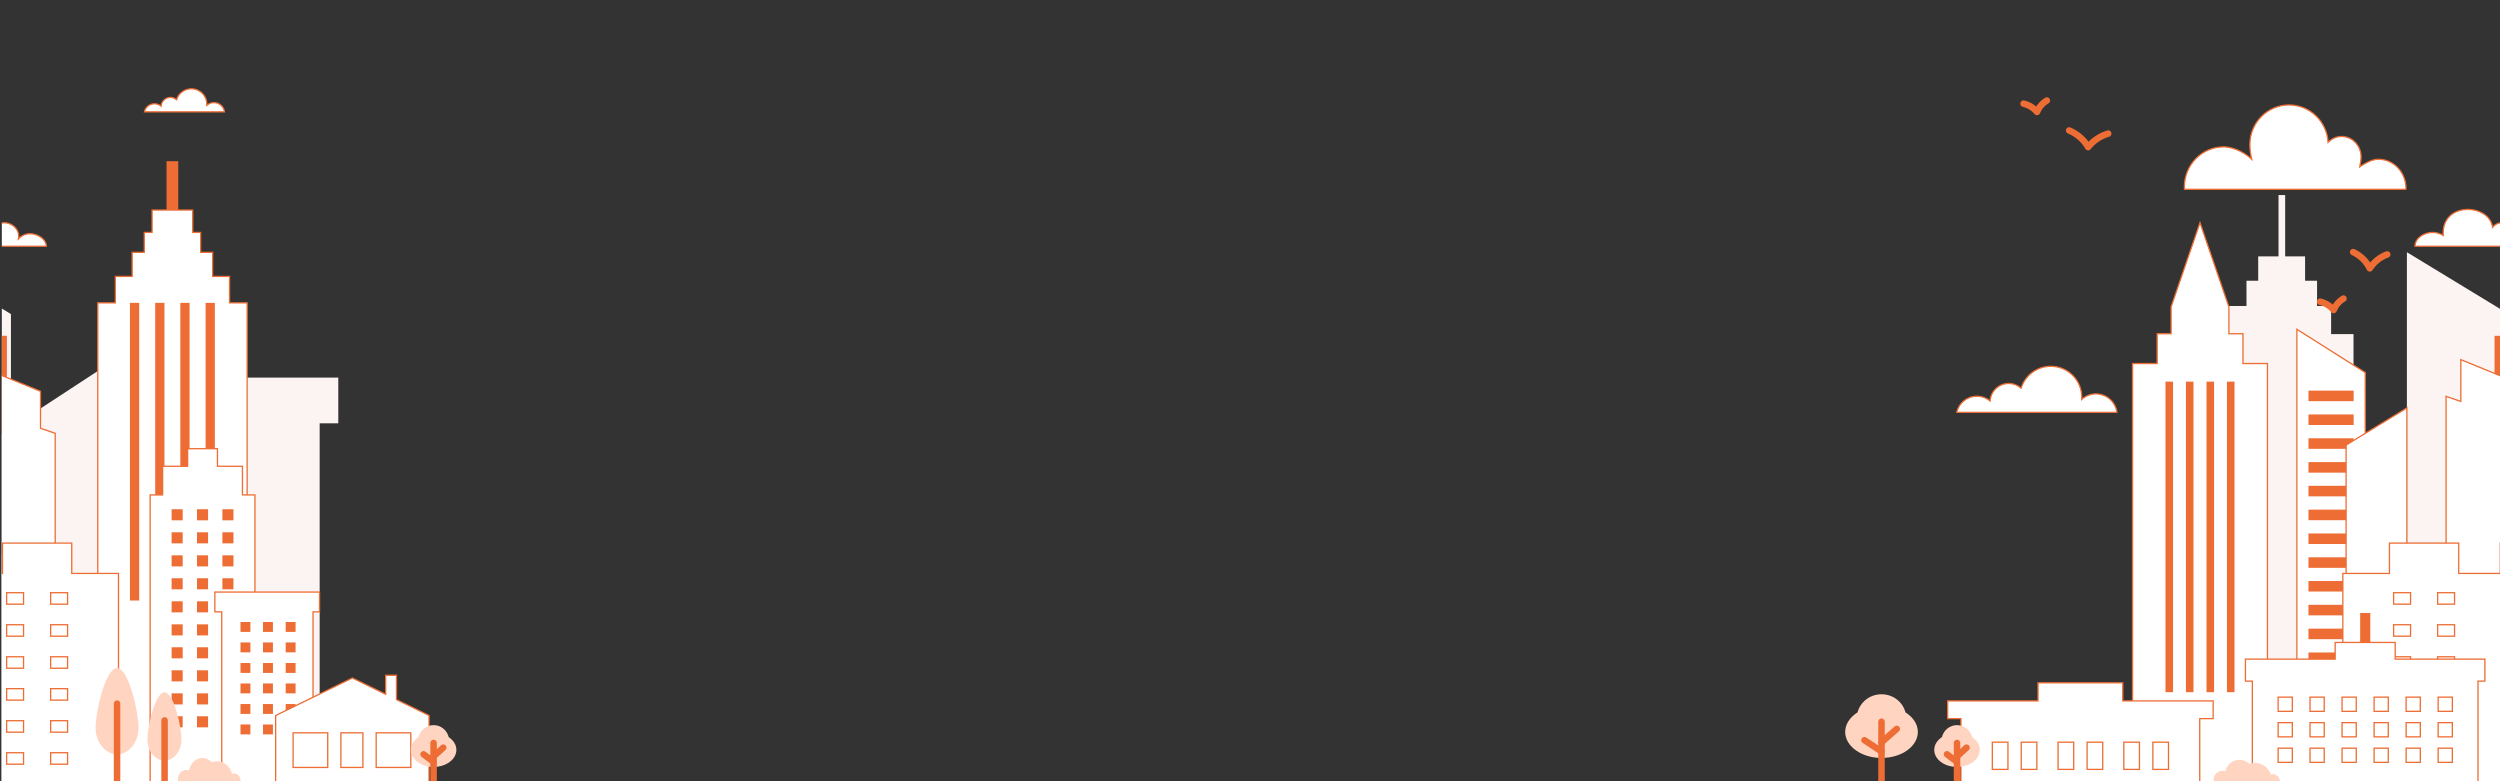 <?xml version="1.0" encoding="utf-8"?>
<!-- Generator: Adobe Illustrator 24.0.1, SVG Export Plug-In . SVG Version: 6.00 Build 0)  -->
<svg version="1.1" id="圖層_1" xmlns="http://www.w3.org/2000/svg" xmlns:xlink="http://www.w3.org/1999/xlink" x="0px" y="0px"
	 viewBox="0 0 1920 600" style="enable-background:new 0 0 1920 600;" xml:space="preserve">
<rect x="0" y="0" width="1920" height="600" fill="#333333" stroke="none"/>
<style type="text/css">
	.st0{clip-path:url(#SVGID_2_);}
	.st1{fill:#FCF4F2;}
	.st2{fill:#FFFFFF;stroke:#ED6D34;stroke-miterlimit:10;}
	.st3{fill:#ED6D34;}
	.st4{fill:none;stroke:#ED6D34;stroke-width:5;stroke-linecap:round;stroke-linejoin:round;stroke-miterlimit:10;}
	.st5{fill:#FFD5C2;}
	.st6{fill:none;stroke:#ED6D34;stroke-width:5;stroke-linecap:round;stroke-miterlimit:10;}
</style>
<g>
	<defs>
		<rect id="SVGID_1_" x="1.4" width="1918.6" height="600"/>
	</defs>
	<clipPath id="SVGID_2_">
		<use xlink:href="#SVGID_1_"  style="overflow:visible;"/>
	</clipPath>
	<g class="st0">
		<rect x="1749.9" y="149.8" class="st1" width="5.1" height="211.7"/>
		<rect x="1734.3" y="196.9" class="st1" width="36" height="94.9"/>
		<rect x="1725.3" y="215.6" class="st1" width="54.2" height="80.3"/>
		<rect x="1697.5" y="235" class="st1" width="92.8" height="92.8"/>
		<rect x="1684.6" y="256.6" class="st1" width="122.9" height="346.4"/>
		<polygon class="st1" points="1926.6,603 1848.5,603 1848.5,193.7 1926.6,241.2 		"/>
		<rect x="2093.3" y="290" class="st1" width="84.8" height="35.1"/>
		<rect x="2079.7" y="306.8" class="st1" width="84" height="296.2"/>
		<polygon class="st1" points="2021.7,603 1912.6,603 1912.6,337.8 2021.7,266.4 		"/>
		<rect x="1689.6" y="426.1" class="st1" width="417.6" height="176.9"/>
	</g>
	<g class="st0">
		<g>
			<polygon class="st2" points="1764,603 1816.5,603 1816.5,286.1 1764,252.9 			"/>
			<g>
				<rect x="1772.9" y="300" class="st3" width="34.7" height="8.1"/>
				<rect x="1772.9" y="318.3" class="st3" width="34.7" height="8.1"/>
				<rect x="1772.9" y="336.6" class="st3" width="34.7" height="8.1"/>
				<rect x="1772.9" y="354.9" class="st3" width="34.7" height="8.1"/>
				<rect x="1772.9" y="373.1" class="st3" width="34.7" height="8.1"/>
				<rect x="1772.9" y="391.4" class="st3" width="34.7" height="8.1"/>
				<rect x="1772.9" y="409.7" class="st3" width="34.7" height="8.1"/>
				<rect x="1772.9" y="428" class="st3" width="34.7" height="8.1"/>
				<rect x="1772.9" y="446.2" class="st3" width="34.7" height="8.1"/>
				<rect x="1772.9" y="464.5" class="st3" width="34.7" height="8.1"/>
				<rect x="1772.9" y="482.8" class="st3" width="34.7" height="8.1"/>
				<rect x="1772.9" y="501.1" class="st3" width="34.7" height="8.1"/>
			</g>
			<polygon class="st2" points="1801.8,603 1848.5,603 1848.5,313.3 1801.8,341.8 			"/>
		</g>
		<g>
			<rect x="1915.8" y="257.9" class="st3" width="7.8" height="73.6"/>
			<polygon class="st2" points="1949.4,328.9 1949.4,300.5 1889.9,276.2 1889.9,308.3 1878.6,304.4 1878.6,603 1960.7,603 
				1960.7,332.8 			"/>
		</g>
		<g>
			<rect x="2046.2" y="123.8" class="st3" width="9" height="45.8"/>
			<polygon class="st2" points="2094.6,232.6 2094.6,212.3 2081.6,212.3 2081.6,193.8 2072.4,193.8 2072.4,178.5 2066.3,178.5 
				2066.3,161.3 2035.1,161.3 2035.1,178.5 2029,178.5 2029,193.8 2019.8,193.8 2019.8,212.3 2006.8,212.3 2006.8,232.6 
				1993.4,232.6 1993.4,603 2108,603 2108,232.6 			"/>
			<g>
				<rect x="2018.1" y="232.6" class="st3" width="7.1" height="228.6"/>
				<rect x="2037.5" y="232.6" class="st3" width="7.1" height="228.6"/>
				<rect x="2056.8" y="232.6" class="st3" width="7.1" height="228.6"/>
				<rect x="2076.2" y="232.6" class="st3" width="7.1" height="228.6"/>
			</g>
		</g>
		<g>
			<polygon class="st2" points="1722.6,279.2 1722.6,256.3 1711.8,256.3 1711.8,235.7 1689.6,171 1667.4,235.7 1667.4,256.3 
				1656.7,256.3 1656.7,279.2 1637.8,279.2 1637.8,603 1741.4,603 1741.4,279.2 			"/>
			<g>
				<rect x="1663.1" y="293.1" class="st3" width="5.8" height="238.5"/>
				<rect x="1678.8" y="293.1" class="st3" width="5.8" height="238.5"/>
				<rect x="1694.6" y="293.1" class="st3" width="5.8" height="238.5"/>
				<rect x="1710.3" y="293.1" class="st3" width="5.8" height="238.5"/>
			</g>
		</g>
		<g>
			<polygon class="st2" points="2104.5,380.1 2104.5,358.1 2085.3,358.1 2085.3,344.6 2062.4,344.6 2062.4,358.1 2043.2,358.1 
				2043.2,380.1 2033.6,380.1 2033.6,603 2114,603 2114,380.1 			"/>
			<g>
				<g>
					<rect x="2050.1" y="391.1" class="st3" width="8.5" height="8.5"/>
					<rect x="2069.6" y="391.1" class="st3" width="8.5" height="8.5"/>
					<rect x="2089" y="391.1" class="st3" width="8.5" height="8.5"/>
				</g>
				<g>
					<rect x="2050.1" y="408.8" class="st3" width="8.5" height="8.5"/>
					<rect x="2069.6" y="408.8" class="st3" width="8.5" height="8.5"/>
					<rect x="2089" y="408.8" class="st3" width="8.5" height="8.5"/>
				</g>
				<g>
					<rect x="2050.1" y="426.5" class="st3" width="8.5" height="8.5"/>
					<rect x="2069.6" y="426.5" class="st3" width="8.5" height="8.5"/>
					<rect x="2089" y="426.5" class="st3" width="8.5" height="8.5"/>
				</g>
				<g>
					<rect x="2050.1" y="444.1" class="st3" width="8.5" height="8.5"/>
					<rect x="2069.6" y="444.1" class="st3" width="8.5" height="8.5"/>
					<rect x="2089" y="444.1" class="st3" width="8.5" height="8.5"/>
				</g>
				<g>
					<rect x="2050.1" y="461.8" class="st3" width="8.5" height="8.5"/>
					<rect x="2069.6" y="461.8" class="st3" width="8.5" height="8.5"/>
					<rect x="2089" y="461.8" class="st3" width="8.5" height="8.5"/>
				</g>
				<g>
					<rect x="2050.1" y="479.5" class="st3" width="8.5" height="8.5"/>
					<rect x="2069.6" y="479.5" class="st3" width="8.5" height="8.5"/>
					<rect x="2089" y="479.5" class="st3" width="8.5" height="8.5"/>
				</g>
				<g>
					<rect x="2050.1" y="497.1" class="st3" width="8.5" height="8.5"/>
					<rect x="2069.6" y="497.1" class="st3" width="8.5" height="8.5"/>
					<rect x="2089" y="497.1" class="st3" width="8.5" height="8.5"/>
				</g>
				<g>
					<rect x="2050.1" y="514.8" class="st3" width="8.5" height="8.5"/>
					<rect x="2069.6" y="514.8" class="st3" width="8.5" height="8.5"/>
					<rect x="2089" y="514.8" class="st3" width="8.5" height="8.5"/>
				</g>
				<g>
					<rect x="2050.1" y="532.5" class="st3" width="8.5" height="8.5"/>
					<rect x="2069.6" y="532.5" class="st3" width="8.5" height="8.5"/>
					<rect x="2089" y="532.5" class="st3" width="8.5" height="8.5"/>
				</g>
				<g>
					<rect x="2050.1" y="550.1" class="st3" width="8.5" height="8.5"/>
					<rect x="2069.6" y="550.1" class="st3" width="8.5" height="8.5"/>
					<rect x="2089" y="550.1" class="st3" width="8.5" height="8.5"/>
				</g>
			</g>
		</g>
		<g>
			<polygon class="st2" points="1699.7,538.3 1630.3,538.3 1630.3,524.4 1565.2,524.4 1565.2,538.3 1495.8,538.3 1495.8,551.9 
				1506,551.9 1506,603 1689.4,603 1689.4,551.9 1699.7,551.9 			"/>
			<g>
				<g>
					<rect x="1530.1" y="570" class="st2" width="12" height="20.9"/>
					<rect x="1552.3" y="570" class="st2" width="12" height="20.9"/>
				</g>
				<g>
					<rect x="1580.6" y="570" class="st2" width="12" height="20.9"/>
					<rect x="1602.9" y="570" class="st2" width="12" height="20.9"/>
				</g>
				<g>
					<rect x="1631.1" y="570" class="st2" width="12" height="20.9"/>
					<rect x="1653.4" y="570" class="st2" width="12" height="20.9"/>
				</g>
			</g>
		</g>
		<g>
			<polygon class="st2" points="2163.7,454.7 2083.3,454.7 2083.3,469.9 2088.6,469.9 2088.6,603 2158.7,603 2158.7,469.9 
				2163.7,469.9 			"/>
			<g>
				<g>
					<rect x="2103" y="477.7" class="st3" width="7.6" height="7.6"/>
					<rect x="2120.3" y="477.7" class="st3" width="7.6" height="7.6"/>
					<rect x="2137.7" y="477.7" class="st3" width="7.6" height="7.6"/>
				</g>
				<g>
					<rect x="2103" y="493.4" class="st3" width="7.6" height="7.6"/>
					<rect x="2120.3" y="493.4" class="st3" width="7.6" height="7.6"/>
					<rect x="2137.7" y="493.4" class="st3" width="7.6" height="7.6"/>
				</g>
				<g>
					<rect x="2103" y="509.2" class="st3" width="7.6" height="7.6"/>
					<rect x="2120.3" y="509.2" class="st3" width="7.6" height="7.6"/>
					<rect x="2137.7" y="509.2" class="st3" width="7.6" height="7.6"/>
				</g>
				<g>
					<rect x="2103" y="524.9" class="st3" width="7.6" height="7.6"/>
					<rect x="2120.3" y="524.9" class="st3" width="7.6" height="7.6"/>
					<rect x="2137.7" y="524.9" class="st3" width="7.6" height="7.6"/>
				</g>
				<g>
					<rect x="2103" y="540.7" class="st3" width="7.6" height="7.6"/>
					<rect x="2120.3" y="540.7" class="st3" width="7.6" height="7.6"/>
					<rect x="2137.7" y="540.7" class="st3" width="7.6" height="7.6"/>
				</g>
				<g>
					<rect x="2103" y="556.4" class="st3" width="7.6" height="7.6"/>
					<rect x="2120.3" y="556.4" class="st3" width="7.6" height="7.6"/>
					<rect x="2137.7" y="556.4" class="st3" width="7.6" height="7.6"/>
				</g>
			</g>
		</g>
		<g>
			<polygon class="st2" points="1973.4,440.4 1973.4,417.1 1920.2,417.1 1920.2,440.4 1888.3,440.4 1888.3,417.1 1835.1,417.1 
				1835.1,440.4 1799.3,440.4 1799.3,603 2009.3,603 2009.3,440.4 			"/>
			<g>
				<g>
					<rect x="1838.3" y="455.2" class="st2" width="13" height="8.8"/>
					<rect x="1872.1" y="455.2" class="st2" width="13" height="8.8"/>
				</g>
				<g>
					<rect x="1838.3" y="479.8" class="st2" width="13" height="8.8"/>
					<rect x="1872.1" y="479.8" class="st2" width="13" height="8.8"/>
				</g>
				<g>
					<rect x="1838.3" y="504.4" class="st2" width="13" height="8.8"/>
					<rect x="1872.1" y="504.4" class="st2" width="13" height="8.8"/>
				</g>
				<g>
					<rect x="1838.3" y="528.9" class="st2" width="13" height="8.8"/>
					<rect x="1872.1" y="528.9" class="st2" width="13" height="8.8"/>
				</g>
				<g>
					<rect x="1838.3" y="553.5" class="st2" width="13" height="8.8"/>
					<rect x="1872.1" y="553.5" class="st2" width="13" height="8.8"/>
				</g>
				<g>
					<rect x="1838.3" y="578.1" class="st2" width="13" height="8.8"/>
					<rect x="1872.1" y="578.1" class="st2" width="13" height="8.8"/>
				</g>
			</g>
			<g>
				<g>
					<rect x="1923.4" y="455.2" class="st2" width="13" height="8.8"/>
					<rect x="1957.2" y="455.2" class="st2" width="13" height="8.8"/>
				</g>
				<g>
					<rect x="1923.4" y="479.8" class="st2" width="13" height="8.8"/>
					<rect x="1957.2" y="479.8" class="st2" width="13" height="8.8"/>
				</g>
				<g>
					<rect x="1923.4" y="504.4" class="st2" width="13" height="8.8"/>
					<rect x="1957.2" y="504.4" class="st2" width="13" height="8.8"/>
				</g>
				<g>
					<rect x="1923.4" y="528.9" class="st2" width="13" height="8.8"/>
					<rect x="1957.2" y="528.9" class="st2" width="13" height="8.8"/>
				</g>
				<g>
					<rect x="1923.4" y="553.5" class="st2" width="13" height="8.8"/>
					<rect x="1957.2" y="553.5" class="st2" width="13" height="8.8"/>
				</g>
				<g>
					<rect x="1923.4" y="578.1" class="st2" width="13" height="8.8"/>
					<rect x="1957.2" y="578.1" class="st2" width="13" height="8.8"/>
				</g>
			</g>
		</g>
		<g>
			<rect x="1812.6" y="470.8" class="st3" width="7.8" height="73.6"/>
			<polygon class="st2" points="1908.4,506.2 1839.5,506.2 1839.5,493.4 1793.4,493.4 1793.4,506.2 1724.5,506.2 1724.5,523.1 
				1729.8,523.1 1729.8,603 1903.1,603 1903.1,523.1 1908.4,523.1 			"/>
			<g>
				<g>
					<rect x="1749.6" y="535.4" class="st2" width="10.9" height="10.9"/>
					<rect x="1774.1" y="535.4" class="st2" width="10.9" height="10.9"/>
					<rect x="1798.7" y="535.4" class="st2" width="10.9" height="10.9"/>
					<rect x="1823.3" y="535.4" class="st2" width="10.9" height="10.9"/>
					<rect x="1847.9" y="535.4" class="st2" width="10.9" height="10.9"/>
					<rect x="1872.5" y="535.4" class="st2" width="10.9" height="10.9"/>
				</g>
				<g>
					<rect x="1749.6" y="555" class="st2" width="10.9" height="10.9"/>
					<rect x="1774.1" y="555" class="st2" width="10.9" height="10.9"/>
					<rect x="1798.7" y="555" class="st2" width="10.9" height="10.9"/>
					<rect x="1823.3" y="555" class="st2" width="10.9" height="10.9"/>
					<rect x="1847.9" y="555" class="st2" width="10.9" height="10.9"/>
					<rect x="1872.5" y="555" class="st2" width="10.9" height="10.9"/>
				</g>
				<g>
					<rect x="1749.6" y="574.6" class="st2" width="10.9" height="10.9"/>
					<rect x="1774.1" y="574.6" class="st2" width="10.9" height="10.9"/>
					<rect x="1798.7" y="574.6" class="st2" width="10.9" height="10.9"/>
					<rect x="1823.3" y="574.6" class="st2" width="10.9" height="10.9"/>
					<rect x="1847.9" y="574.6" class="st2" width="10.9" height="10.9"/>
					<rect x="1872.5" y="574.6" class="st2" width="10.9" height="10.9"/>
				</g>
			</g>
		</g>
	</g>
	<g class="st0">
		<path class="st2" d="M1575,281.3c-10.7,0-19.8,7.1-22.8,16.8c-2.5-2.2-5.9-3.6-9.5-3.6c-7.6,0-13.8,5.9-14.3,13.4
			c-2.7-2.2-6.3-3.6-10.1-3.6c-7.7,0-14,5.3-15.5,12.4h123c-1-8-7.9-14.2-16.1-14.2c-4.2,0-8.1,1.6-11,4.3c0-0.6,0.1-1.2,0.1-1.8
			C1598.8,292,1588.2,281.3,1575,281.3z"/>
		<path class="st2" d="M1854.7,189.1c0-8,12.3-14.1,21.7-8.3c-1.7-26.2,35.3-24.8,37.9-6.3c6.3-7.7,20.1-1.4,18.2,8.9
			c7.7-8.4,21.4-1.7,21.4,5.7C1943.9,189.1,1854.7,189.1,1854.7,189.1z"/>
		<path class="st2" d="M1847.8,145.5c0-0.3,0-0.6,0-0.8c0-12.4-9.5-22.4-21.2-22.4c-5.5,0-11.7,4-14.3,5.8c0.6-2.9,1-5.6,1-7.6
			c0-8.7-6.7-15.7-14.9-15.7c-4,0-7.7,1.7-10.4,4.5c-0.9-16-14-28.7-30-28.7c-16.6,0-30.1,13.6-30.1,30.4c0,4.6,0.5,7.3,1.4,11.3
			c-3.5-3.5-12.4-9.5-21.6-9.5c-16.6,0-30.1,13.8-30.1,30.7c0,0.7,0.1,1.3,0.1,1.9H1847.8z"/>
		<path class="st4" d="M1833.4,195.4c-5.5,2-10.2,5.8-13.4,10.7c-2.7-5.5-7.2-9.9-12.8-12.5"/>
		<path class="st4" d="M1619.1,102.6c-6.3,1.9-11.7,5.6-15.4,10.4c-3.1-5.5-8.2-10.1-14.6-12.8"/>
		<path class="st4" d="M1799.8,229.3c-3.5,2.1-6.1,5.2-7.6,8.8c-2.6-3.2-6.2-5.4-10.3-6.4"/>
		<path class="st4" d="M1572,77.2c-3.5,2.1-6.1,5.2-7.6,8.8c-2.6-3.2-6.2-5.4-10.3-6.4"/>
	</g>
	<g class="st0">
		<rect x="-168.4" y="149.8" class="st1" width="5.1" height="211.7"/>
		<rect x="-183.9" y="196.9" class="st1" width="36" height="94.9"/>
		<rect x="-193" y="215.6" class="st1" width="54.2" height="80.3"/>
		<rect x="-220.8" y="235" class="st1" width="92.8" height="92.8"/>
		<rect x="-233.6" y="256.6" class="st1" width="122.9" height="346.4"/>
		<polygon class="st1" points="8.4,603 -69.8,603 -69.8,193.7 8.4,241.2 		"/>
		<rect x="175" y="290" class="st1" width="84.8" height="35.1"/>
		<rect x="161.5" y="306.8" class="st1" width="84" height="296.2"/>
		<polygon class="st1" points="103.4,603 -5.7,603 -5.7,337.8 103.4,266.4 		"/>
		<rect x="-228.7" y="426.1" class="st1" width="417.6" height="176.9"/>
	</g>
	<g class="st0">
		<g>
			<polygon class="st2" points="-154.2,603 -101.8,603 -101.8,286.1 -154.2,252.9 			"/>
			<g>
				<rect x="-145.4" y="300" class="st3" width="34.7" height="8.1"/>
				<rect x="-145.4" y="318.3" class="st3" width="34.7" height="8.1"/>
				<rect x="-145.4" y="336.6" class="st3" width="34.7" height="8.1"/>
				<rect x="-145.4" y="354.9" class="st3" width="34.7" height="8.1"/>
				<rect x="-145.4" y="373.1" class="st3" width="34.7" height="8.1"/>
				<rect x="-145.4" y="391.4" class="st3" width="34.7" height="8.1"/>
				<rect x="-145.4" y="409.7" class="st3" width="34.7" height="8.1"/>
				<rect x="-145.4" y="428" class="st3" width="34.7" height="8.1"/>
				<rect x="-145.4" y="446.2" class="st3" width="34.7" height="8.1"/>
				<rect x="-145.4" y="464.5" class="st3" width="34.7" height="8.1"/>
				<rect x="-145.4" y="482.8" class="st3" width="34.7" height="8.1"/>
				<rect x="-145.4" y="501.1" class="st3" width="34.7" height="8.1"/>
			</g>
			<polygon class="st2" points="-116.5,603 -69.8,603 -69.8,313.3 -116.5,341.8 			"/>
		</g>
		<g>
			<rect x="-2.5" y="257.9" class="st3" width="7.8" height="73.6"/>
			<polygon class="st2" points="31.1,328.9 31.1,300.5 -28.4,276.2 -28.4,308.3 -39.7,304.4 -39.7,603 42.4,603 42.4,332.8 			"/>
		</g>
		<g>
			<rect x="127.9" y="123.8" class="st3" width="9" height="45.8"/>
			<polygon class="st2" points="176.3,232.6 176.3,212.3 163.3,212.3 163.3,193.8 154.1,193.8 154.1,178.5 148,178.5 148,161.3 
				116.8,161.3 116.8,178.5 110.8,178.5 110.8,193.8 101.5,193.8 101.5,212.3 88.6,212.3 88.6,232.6 75.1,232.6 75.1,603 189.8,603 
				189.8,232.6 			"/>
			<g>
				<rect x="99.8" y="232.6" class="st3" width="7.1" height="228.6"/>
				<rect x="119.2" y="232.6" class="st3" width="7.1" height="228.6"/>
				<rect x="138.5" y="232.6" class="st3" width="7.1" height="228.6"/>
				<rect x="157.9" y="232.6" class="st3" width="7.1" height="228.6"/>
			</g>
		</g>
		<g>
			<polygon class="st2" points="-195.7,279.2 -195.7,256.3 -206.5,256.3 -206.5,235.7 -228.7,171 -250.9,235.7 -250.9,256.3 
				-261.6,256.3 -261.6,279.2 -280.5,279.2 -280.5,603 -176.9,603 -176.9,279.2 			"/>
			<g>
				<rect x="-255.2" y="293.1" class="st3" width="5.8" height="238.5"/>
				<rect x="-239.4" y="293.1" class="st3" width="5.8" height="238.5"/>
				<rect x="-223.7" y="293.1" class="st3" width="5.8" height="238.5"/>
				<rect x="-207.9" y="293.1" class="st3" width="5.8" height="238.5"/>
			</g>
		</g>
		<g>
			<polygon class="st2" points="186.2,380.1 186.2,358.1 167,358.1 167,344.6 144.1,344.6 144.1,358.1 124.9,358.1 124.9,380.1 
				115.3,380.1 115.3,603 195.8,603 195.8,380.1 			"/>
			<g>
				<g>
					<rect x="131.8" y="391.1" class="st3" width="8.5" height="8.5"/>
					<rect x="151.3" y="391.1" class="st3" width="8.5" height="8.5"/>
					<rect x="170.8" y="391.1" class="st3" width="8.5" height="8.5"/>
				</g>
				<g>
					<rect x="131.8" y="408.8" class="st3" width="8.5" height="8.5"/>
					<rect x="151.3" y="408.8" class="st3" width="8.5" height="8.5"/>
					<rect x="170.8" y="408.8" class="st3" width="8.5" height="8.5"/>
				</g>
				<g>
					<rect x="131.8" y="426.5" class="st3" width="8.5" height="8.5"/>
					<rect x="151.3" y="426.5" class="st3" width="8.5" height="8.5"/>
					<rect x="170.8" y="426.5" class="st3" width="8.5" height="8.5"/>
				</g>
				<g>
					<rect x="131.8" y="444.1" class="st3" width="8.5" height="8.5"/>
					<rect x="151.3" y="444.1" class="st3" width="8.5" height="8.5"/>
					<rect x="170.8" y="444.1" class="st3" width="8.5" height="8.5"/>
				</g>
				<g>
					<rect x="131.8" y="461.8" class="st3" width="8.5" height="8.5"/>
					<rect x="151.3" y="461.8" class="st3" width="8.5" height="8.5"/>
					<rect x="170.8" y="461.8" class="st3" width="8.5" height="8.5"/>
				</g>
				<g>
					<rect x="131.8" y="479.5" class="st3" width="8.5" height="8.5"/>
					<rect x="151.3" y="479.5" class="st3" width="8.5" height="8.5"/>
					<rect x="170.8" y="479.5" class="st3" width="8.5" height="8.5"/>
				</g>
				<g>
					<rect x="131.8" y="497.1" class="st3" width="8.5" height="8.5"/>
					<rect x="151.3" y="497.1" class="st3" width="8.5" height="8.5"/>
					<rect x="170.8" y="497.1" class="st3" width="8.5" height="8.5"/>
				</g>
				<g>
					<rect x="131.8" y="514.8" class="st3" width="8.5" height="8.5"/>
					<rect x="151.3" y="514.8" class="st3" width="8.5" height="8.5"/>
					<rect x="170.8" y="514.8" class="st3" width="8.5" height="8.5"/>
				</g>
				<g>
					<rect x="131.8" y="532.5" class="st3" width="8.5" height="8.5"/>
					<rect x="151.3" y="532.5" class="st3" width="8.5" height="8.5"/>
					<rect x="170.8" y="532.5" class="st3" width="8.5" height="8.5"/>
				</g>
				<g>
					<rect x="131.8" y="550.1" class="st3" width="8.5" height="8.5"/>
					<rect x="151.3" y="550.1" class="st3" width="8.5" height="8.5"/>
					<rect x="170.8" y="550.1" class="st3" width="8.5" height="8.5"/>
				</g>
			</g>
		</g>
		<g>
			<polygon class="st2" points="-218.6,538.3 -288,538.3 -288,524.4 -353.1,524.4 -353.1,538.3 -422.5,538.3 -422.5,551.9 
				-412.2,551.9 -412.2,603 -228.8,603 -228.8,551.9 -218.6,551.9 			"/>
			<g>
				<g>
					<rect x="-388.2" y="570" class="st2" width="12" height="20.9"/>
					<rect x="-365.9" y="570" class="st2" width="12" height="20.9"/>
				</g>
				<g>
					<rect x="-337.7" y="570" class="st2" width="12" height="20.9"/>
					<rect x="-315.4" y="570" class="st2" width="12" height="20.9"/>
				</g>
				<g>
					<rect x="-287.2" y="570" class="st2" width="12" height="20.9"/>
					<rect x="-264.9" y="570" class="st2" width="12" height="20.9"/>
				</g>
			</g>
		</g>
		<g>
			<polygon class="st2" points="245.4,454.7 165,454.7 165,469.9 170.3,469.9 170.3,603 240.4,603 240.4,469.9 245.4,469.9 			"/>
			<g>
				<g>
					<rect x="184.7" y="477.7" class="st3" width="7.6" height="7.6"/>
					<rect x="202" y="477.7" class="st3" width="7.6" height="7.6"/>
					<rect x="219.4" y="477.7" class="st3" width="7.6" height="7.6"/>
				</g>
				<g>
					<rect x="184.7" y="493.4" class="st3" width="7.6" height="7.6"/>
					<rect x="202" y="493.4" class="st3" width="7.6" height="7.6"/>
					<rect x="219.4" y="493.4" class="st3" width="7.6" height="7.6"/>
				</g>
				<g>
					<rect x="184.7" y="509.2" class="st3" width="7.6" height="7.6"/>
					<rect x="202" y="509.2" class="st3" width="7.6" height="7.6"/>
					<rect x="219.4" y="509.2" class="st3" width="7.6" height="7.6"/>
				</g>
				<g>
					<rect x="184.7" y="524.9" class="st3" width="7.6" height="7.6"/>
					<rect x="202" y="524.9" class="st3" width="7.6" height="7.6"/>
					<rect x="219.4" y="524.9" class="st3" width="7.6" height="7.6"/>
				</g>
				<g>
					<rect x="184.7" y="540.7" class="st3" width="7.6" height="7.6"/>
					<rect x="202" y="540.7" class="st3" width="7.6" height="7.6"/>
					<rect x="219.4" y="540.7" class="st3" width="7.6" height="7.6"/>
				</g>
				<g>
					<rect x="184.7" y="556.4" class="st3" width="7.6" height="7.6"/>
					<rect x="202" y="556.4" class="st3" width="7.6" height="7.6"/>
					<rect x="219.4" y="556.4" class="st3" width="7.6" height="7.6"/>
				</g>
			</g>
		</g>
		<g>
			<polygon class="st2" points="55.1,440.4 55.1,417.1 1.9,417.1 1.9,440.4 -30,440.4 -30,417.1 -83.2,417.1 -83.2,440.4 
				-119,440.4 -119,603 91,603 91,440.4 			"/>
			<g>
				<g>
					<rect x="-80" y="455.2" class="st2" width="13" height="8.8"/>
					<rect x="-46.2" y="455.2" class="st2" width="13" height="8.8"/>
				</g>
				<g>
					<rect x="-80" y="479.8" class="st2" width="13" height="8.8"/>
					<rect x="-46.2" y="479.8" class="st2" width="13" height="8.8"/>
				</g>
				<g>
					<rect x="-80" y="504.4" class="st2" width="13" height="8.8"/>
					<rect x="-46.2" y="504.4" class="st2" width="13" height="8.8"/>
				</g>
				<g>
					<rect x="-80" y="528.9" class="st2" width="13" height="8.8"/>
					<rect x="-46.2" y="528.9" class="st2" width="13" height="8.8"/>
				</g>
				<g>
					<rect x="-80" y="553.5" class="st2" width="13" height="8.8"/>
					<rect x="-46.2" y="553.5" class="st2" width="13" height="8.8"/>
				</g>
				<g>
					<rect x="-80" y="578.1" class="st2" width="13" height="8.8"/>
					<rect x="-46.2" y="578.1" class="st2" width="13" height="8.8"/>
				</g>
			</g>
			<g>
				<g>
					<rect x="5.1" y="455.2" class="st2" width="13" height="8.8"/>
					<rect x="38.9" y="455.2" class="st2" width="13" height="8.8"/>
				</g>
				<g>
					<rect x="5.1" y="479.8" class="st2" width="13" height="8.8"/>
					<rect x="38.9" y="479.8" class="st2" width="13" height="8.8"/>
				</g>
				<g>
					<rect x="5.1" y="504.4" class="st2" width="13" height="8.8"/>
					<rect x="38.9" y="504.4" class="st2" width="13" height="8.8"/>
				</g>
				<g>
					<rect x="5.1" y="528.9" class="st2" width="13" height="8.8"/>
					<rect x="38.9" y="528.9" class="st2" width="13" height="8.8"/>
				</g>
				<g>
					<rect x="5.1" y="553.5" class="st2" width="13" height="8.8"/>
					<rect x="38.9" y="553.5" class="st2" width="13" height="8.8"/>
				</g>
				<g>
					<rect x="5.1" y="578.1" class="st2" width="13" height="8.8"/>
					<rect x="38.9" y="578.1" class="st2" width="13" height="8.8"/>
				</g>
			</g>
		</g>
		<g>
			<rect x="-105.7" y="470.8" class="st3" width="7.8" height="73.6"/>
			<polygon class="st2" points="-9.8,506.2 -78.7,506.2 -78.7,493.4 -124.9,493.4 -124.9,506.2 -193.8,506.2 -193.8,523.1 
				-188.5,523.1 -188.5,603 -15.1,603 -15.1,523.1 -9.8,523.1 			"/>
			<g>
				<g>
					<rect x="-168.7" y="535.4" class="st2" width="10.9" height="10.9"/>
					<rect x="-144.1" y="535.4" class="st2" width="10.9" height="10.9"/>
					<rect x="-119.6" y="535.4" class="st2" width="10.9" height="10.9"/>
					<rect x="-95" y="535.4" class="st2" width="10.9" height="10.9"/>
					<rect x="-70.4" y="535.4" class="st2" width="10.9" height="10.9"/>
					<rect x="-45.8" y="535.4" class="st2" width="10.9" height="10.9"/>
				</g>
				<g>
					<rect x="-168.7" y="555" class="st2" width="10.9" height="10.9"/>
					<rect x="-144.1" y="555" class="st2" width="10.9" height="10.9"/>
					<rect x="-119.6" y="555" class="st2" width="10.9" height="10.9"/>
					<rect x="-95" y="555" class="st2" width="10.9" height="10.9"/>
					<rect x="-70.4" y="555" class="st2" width="10.9" height="10.9"/>
					<rect x="-45.8" y="555" class="st2" width="10.9" height="10.9"/>
				</g>
				<g>
					<rect x="-168.7" y="574.6" class="st2" width="10.9" height="10.9"/>
					<rect x="-144.1" y="574.6" class="st2" width="10.9" height="10.9"/>
					<rect x="-119.6" y="574.6" class="st2" width="10.9" height="10.9"/>
					<rect x="-95" y="574.6" class="st2" width="10.9" height="10.9"/>
					<rect x="-70.4" y="574.6" class="st2" width="10.9" height="10.9"/>
					<rect x="-45.8" y="574.6" class="st2" width="10.9" height="10.9"/>
				</g>
			</g>
		</g>
	</g>
	<g class="st0">
		<path class="st2" d="M-343.3,281.3c-10.7,0-19.8,7.1-22.8,16.8c-2.5-2.2-5.9-3.6-9.5-3.6c-7.6,0-13.8,5.9-14.3,13.4
			c-2.7-2.2-6.3-3.6-10.1-3.6c-7.7,0-14,5.3-15.5,12.4h123c-1-8-7.9-14.2-16.1-14.2c-4.2,0-8.1,1.6-11,4.3c0-0.6,0.1-1.2,0.1-1.8
			C-319.5,292-330.1,281.3-343.3,281.3z"/>
		<path class="st2" d="M147,68.2c-5.4,0-9.9,3.5-11.4,8.4c-1.3-1.1-2.9-1.8-4.7-1.8c-3.8,0-6.9,3-7.2,6.7c-1.4-1.1-3.1-1.8-5.1-1.8
			c-3.8,0-7,2.7-7.7,6.2h61.5c-0.5-4-3.9-7.1-8.1-7.1c-2.1,0-4,0.8-5.5,2.1c0-0.3,0-0.6,0-0.9C158.9,73.5,153.6,68.2,147,68.2z"/>
		<path class="st2" d="M-63.6,189.1c0-8,12.3-14.1,21.7-8.3c-1.7-26.2,35.3-24.8,37.9-6.3c6.3-7.7,20.1-1.4,18.2,8.9
			c7.7-8.4,21.4-1.7,21.4,5.7C25.6,189.1-63.6,189.1-63.6,189.1z"/>
		<path class="st2" d="M-70.4,145.5c0-0.3,0-0.6,0-0.8c0-12.4-9.5-22.4-21.2-22.4c-5.5,0-11.7,4-14.3,5.8c0.6-2.9,1-5.6,1-7.6
			c0-8.7-6.7-15.7-14.9-15.7c-4,0-7.7,1.7-10.4,4.5c-0.9-16-14-28.7-30-28.7c-16.6,0-30.1,13.6-30.1,30.4c0,4.6,0.5,7.3,1.4,11.3
			c-3.5-3.5-12.4-9.5-21.6-9.5c-16.6,0-30.1,13.8-30.1,30.7c0,0.7,0.1,1.3,0.1,1.9H-70.4z"/>
		<path class="st4" d="M-84.9,195.4c-5.5,2-10.2,5.8-13.4,10.7c-2.7-5.5-7.2-9.9-12.8-12.5"/>
		<path class="st4" d="M-299.2,102.6c-6.3,1.9-11.7,5.6-15.4,10.4c-3.1-5.5-8.2-10.1-14.6-12.8"/>
		<path class="st4" d="M-118.5,229.3c-3.5,2.1-6.1,5.2-7.6,8.8c-2.6-3.2-6.2-5.4-10.3-6.4"/>
		<path class="st4" d="M-346.2,77.2c-3.5,2.1-6.1,5.2-7.6,8.8c-2.6-3.2-6.2-5.4-10.3-6.4"/>
	</g>
	<g class="st0">
		<polygon class="st2" points="304.5,537.3 304.5,518.6 296.2,518.6 296.2,533.2 270.6,520.7 211.7,549.5 211.7,603 329.5,603 
			329.5,549.5 		"/>
		<g>
			<rect x="225.1" y="562.8" class="st2" width="26.6" height="26.6"/>
			<rect x="288.9" y="562.8" class="st2" width="26.6" height="26.6"/>
			<rect x="261.8" y="562.8" class="st2" width="16.9" height="26.6"/>
		</g>
	</g>
	<g class="st0">
		<g>
			<g>
				<path class="st5" d="M106.4,558.7c0,11.4-7.4,20.6-16.5,20.6s-16.5-9.2-16.5-20.6s7.4-45.6,16.5-45.6S106.4,547.3,106.4,558.7z"
					/>
				<line class="st6" x1="89.9" y1="540.4" x2="89.9" y2="602.3"/>
			</g>
			<g>
				<path class="st5" d="M139.4,567.8c0,9-5.8,16.3-13.1,16.3s-13.1-7.3-13.1-16.3c0-9,5.8-36.1,13.1-36.1S139.4,558.8,139.4,567.8z
					"/>
				<line class="st6" x1="126.4" y1="553.3" x2="126.4" y2="602.3"/>
			</g>
			<g>
				<path class="st5" d="M-454.8,547.1c-2.1-8-9.5-13.9-18.4-13.9c-8.9,0-16.3,5.9-18.4,13.9c-5.8,3.7-9.5,9-9.5,15
					c0,11,12.5,20,27.9,20s27.9-8.9,27.9-20C-445.4,556.1-449.1,550.8-454.8,547.1z"/>
				<line class="st6" x1="-473.3" y1="554.3" x2="-473.3" y2="599.8"/>
				<line class="st6" x1="-486.4" y1="568.5" x2="-473.3" y2="577.1"/>
				<line class="st6" x1="-461.5" y1="559.8" x2="-473.3" y2="570.1"/>
			</g>
			<path class="st5" d="M-168.3,603c0.6-0.9,0.9-1.9,0.9-3c0-3-2.4-5.4-5.4-5.4c-0.5,0-1,0.1-1.5,0.2c-1.7-5.1-6.6-8.9-12.3-8.9
				c-1.5,0-2.9,0.3-4.2,0.7c-2-1.9-4.6-3.1-7.6-3.1c-5.4,0-9.8,3.9-10.8,8.9c-0.7-0.3-1.5-0.4-2.3-0.4c-3.7,0-6.7,3-6.7,6.7
				c0,1.5,0.5,2.9,1.4,4.1H-168.3z"/>
			<path class="st5" d="M183.9,603c0.5-0.9,0.9-2,0.9-3.2c0-3.2-2.3-5.8-5.1-5.8c-0.5,0-1,0.1-1.4,0.3c-1.6-5.6-6.2-9.7-11.7-9.7
				c-1.4,0-2.8,0.3-4,0.8c-1.9-2.1-4.4-3.3-7.2-3.3c-5.1,0-9.3,4.2-10.2,9.7c-0.7-0.3-1.4-0.5-2.2-0.5c-3.5,0-6.4,3.3-6.4,7.3
				c0,1.7,0.5,3.2,1.3,4.4H183.9z"/>
			<g>
				<path class="st5" d="M-403.7,566.1c-1.3-5.3-6-9.2-11.6-9.2c-5.6,0-10.3,3.9-11.6,9.2c-3.6,2.4-5.9,5.9-5.9,9.8
					c0,7.3,7.8,13.1,17.5,13.1s17.5-5.9,17.5-13.1C-397.8,572-400.1,568.5-403.7,566.1z"/>
				<line class="st6" x1="-415.3" y1="570.6" x2="-415.3" y2="600.1"/>
				<line class="st6" x1="-423" y1="579.3" x2="-415.6" y2="584.9"/>
				<line class="st6" x1="-407.9" y1="574.2" x2="-415.3" y2="580.9"/>
			</g>
		</g>
		<g>
			<g>
				<path class="st5" d="M2024.7,558.7c0,11.4-7.4,20.6-16.5,20.6c-9.1,0-16.5-9.2-16.5-20.6s7.4-45.6,16.5-45.6
					C2017.3,513.2,2024.7,547.3,2024.7,558.7z"/>
				<line class="st6" x1="2008.2" y1="540.4" x2="2008.2" y2="602.3"/>
			</g>
			<g>
				<path class="st5" d="M2057.7,567.8c0,9-5.9,16.3-13.1,16.3c-7.2,0-13.1-7.3-13.1-16.3c0-9,5.8-36.1,13.1-36.1
					C2051.8,531.7,2057.7,558.8,2057.7,567.8z"/>
				<line class="st6" x1="2044.6" y1="553.3" x2="2044.6" y2="602.3"/>
			</g>
			<g>
				<path class="st5" d="M1463.4,547.1c-2.1-8-9.5-13.9-18.4-13.9c-8.9,0-16.3,5.9-18.4,13.9c-5.8,3.7-9.5,9-9.5,15
					c0,11,12.5,20,27.9,20s27.9-8.9,27.9-20C1472.9,556.1,1469.2,550.8,1463.4,547.1z"/>
				<line class="st6" x1="1445" y1="554.3" x2="1445" y2="599.8"/>
				<line class="st6" x1="1431.9" y1="568.5" x2="1445" y2="577.1"/>
				<line class="st6" x1="1456.7" y1="559.8" x2="1445" y2="570.1"/>
			</g>
			<path class="st5" d="M1750,603c0.6-0.9,0.9-1.9,0.9-3c0-3-2.4-5.4-5.4-5.4c-0.5,0-1,0.1-1.5,0.2c-1.7-5.1-6.6-8.9-12.3-8.9
				c-1.5,0-2.9,0.3-4.2,0.7c-2-1.9-4.6-3.1-7.6-3.1c-5.4,0-9.8,3.9-10.8,8.9c-0.7-0.3-1.5-0.4-2.3-0.4c-3.7,0-6.7,3-6.7,6.7
				c0,1.5,0.5,2.9,1.4,4.1H1750z"/>
			<path class="st5" d="M2102.2,603c0.5-0.9,0.9-2,0.9-3.2c0-3.2-2.3-5.8-5.1-5.8c-0.5,0-1,0.1-1.4,0.3c-1.6-5.6-6.2-9.7-11.7-9.7
				c-1.4,0-2.8,0.3-4,0.8c-1.9-2.1-4.4-3.3-7.2-3.3c-5.1,0-9.3,4.2-10.2,9.7c-0.7-0.3-1.4-0.5-2.2-0.5c-3.5,0-6.4,3.3-6.4,7.3
				c0,1.7,0.5,3.2,1.3,4.4H2102.2z"/>
			<g>
				<path class="st5" d="M1514.6,566.1c-1.3-5.3-6-9.2-11.6-9.2c-5.6,0-10.3,3.9-11.6,9.2c-3.6,2.4-5.9,5.9-5.9,9.8
					c0,7.3,7.8,13.1,17.5,13.1s17.5-5.9,17.5-13.1C1520.5,572,1518.2,568.5,1514.6,566.1z"/>
				<line class="st6" x1="1503" y1="570.6" x2="1503" y2="600.1"/>
				<line class="st6" x1="1495.3" y1="579.3" x2="1502.7" y2="584.9"/>
				<line class="st6" x1="1510.3" y1="574.2" x2="1503" y2="580.9"/>
			</g>
			<g>
				<path class="st5" d="M344.6,566.1c-1.3-5.3-6-9.2-11.6-9.2c-5.6,0-10.3,3.9-11.6,9.2c-3.6,2.4-5.9,5.9-5.9,9.8
					c0,7.3,7.8,13.1,17.5,13.1c9.7,0,17.5-5.9,17.5-13.1C350.5,572,348.2,568.5,344.6,566.1z"/>
				<line class="st6" x1="333" y1="570.6" x2="333" y2="600.1"/>
				<line class="st6" x1="325.3" y1="579.3" x2="332.7" y2="584.9"/>
				<line class="st6" x1="340.4" y1="574.2" x2="333" y2="580.9"/>
			</g>
		</g>
	</g>
</g>
</svg>
